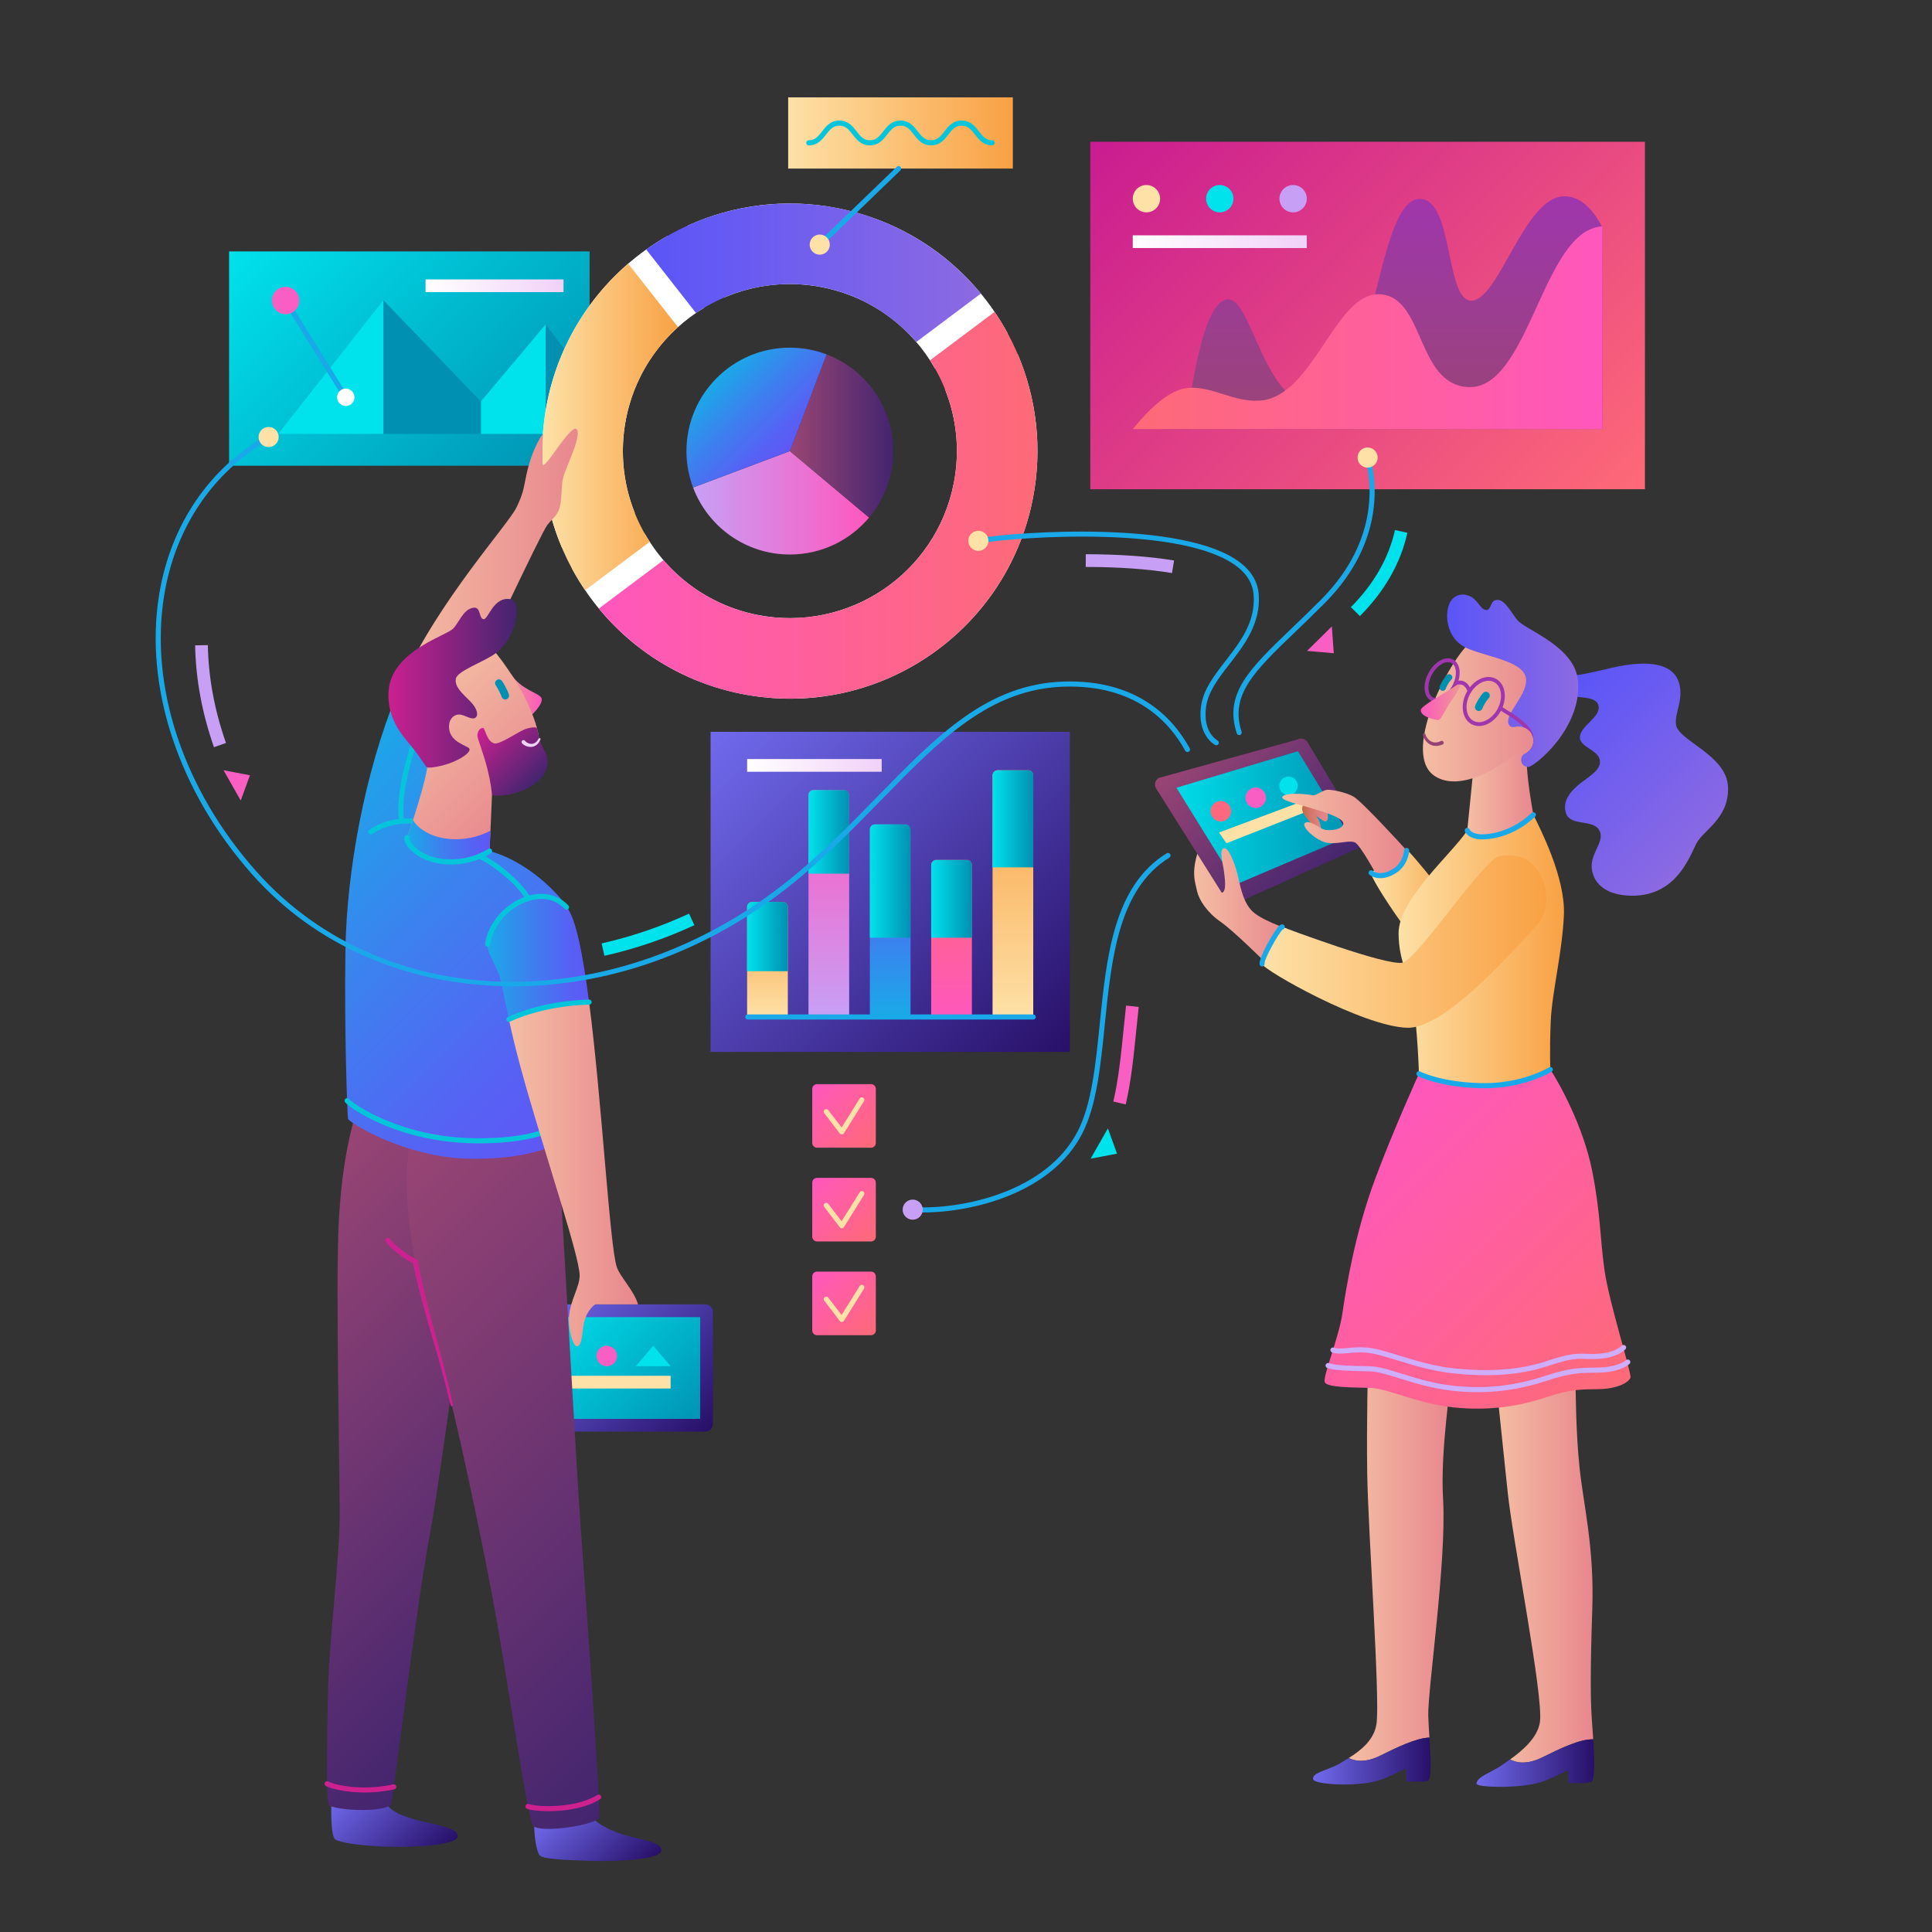 <svg width="900" height="900" viewBox="0 0 900 900" fill="none" xmlns="http://www.w3.org/2000/svg">
<rect x="0" y="0" width="900" height="900" fill="#333333" stroke="none"/>
<path d="M378.375 507.265C378.375 506.03 379.377 505.029 380.611 505.029H405.76C406.995 505.029 407.996 506.03 407.996 507.265V532.413C407.996 533.648 406.995 534.649 405.76 534.649H380.611C379.377 534.649 378.375 533.648 378.375 532.413V507.265Z" fill="url(#paint0_linear)"/>
<path d="M392.148 528.503C391.78 528.503 391.432 528.331 391.207 528.037L383.951 518.559C383.553 518.04 383.652 517.297 384.171 516.899C384.689 516.502 385.434 516.598 385.832 517.121L392.049 525.24L400.472 511.735C400.819 511.179 401.55 511.012 402.105 511.357C402.66 511.703 402.829 512.434 402.483 512.989L393.153 527.947C392.947 528.276 392.592 528.485 392.204 528.504C392.186 528.503 392.167 528.503 392.148 528.503Z" fill="#FDE1A7"/>
<path d="M378.375 550.934C378.375 549.699 379.377 548.698 380.611 548.698H405.76C406.995 548.698 407.996 549.699 407.996 550.934V576.083C407.996 577.317 406.995 578.318 405.76 578.318H380.611C379.377 578.318 378.375 577.317 378.375 576.083V550.934Z" fill="url(#paint1_linear)"/>
<path d="M392.148 572.172C391.78 572.172 391.432 572 391.207 571.706L383.951 562.228C383.553 561.709 383.652 560.966 384.171 560.568C384.689 560.171 385.434 560.267 385.832 560.79L392.049 568.909L400.472 555.404C400.819 554.849 401.55 554.68 402.105 555.026C402.66 555.372 402.829 556.103 402.483 556.659L393.153 571.616C392.947 571.946 392.592 572.154 392.204 572.173C392.186 572.172 392.167 572.172 392.148 572.172Z" fill="#FDE1A7"/>
<path d="M378.375 594.604C378.375 593.37 379.377 592.368 380.611 592.368H405.76C406.995 592.368 407.996 593.37 407.996 594.604V619.753C407.996 620.988 406.995 621.989 405.76 621.989H380.611C379.377 621.989 378.375 620.988 378.375 619.753V594.604Z" fill="url(#paint2_linear)"/>
<path d="M392.148 615.841C391.78 615.841 391.432 615.669 391.207 615.375L383.951 605.897C383.553 605.378 383.652 604.635 384.171 604.237C384.689 603.841 385.434 603.937 385.832 604.459L392.049 612.578L400.472 599.073C400.819 598.517 401.55 598.349 402.105 598.695C402.66 599.041 402.829 599.772 402.483 600.328L393.153 615.285C392.947 615.615 392.592 615.823 392.204 615.842C392.186 615.841 392.167 615.841 392.148 615.841Z" fill="#FDE1A7"/>
<path d="M498.358 340.902H331.01V490.034H498.358V340.902Z" fill="url(#paint3_linear)"/>
<path d="M410.735 353.589H348.041V359.513H410.735V353.589Z" fill="url(#paint4_linear)"/>
<path d="M481.327 361.191C481.327 359.883 480.266 358.822 478.957 358.822H464.74C463.432 358.822 462.371 359.883 462.371 361.191V473.744H481.327V361.191Z" fill="url(#paint5_linear)"/>
<path d="M481.327 404.041V361.191C481.327 359.883 480.266 358.822 478.957 358.822H464.74C463.432 358.822 462.371 359.883 462.371 361.191V404.041H481.327Z" fill="url(#paint6_linear)"/>
<path d="M424.162 386.368C424.162 385.06 423.1 383.998 421.792 383.998H407.575C406.267 383.998 405.206 385.06 405.206 386.368V473.744H424.162V386.368Z" fill="url(#paint7_linear)"/>
<path d="M424.162 436.818V386.368C424.162 385.06 423.1 383.998 421.792 383.998H407.575C406.267 383.998 405.206 385.06 405.206 386.368V436.818H424.162V436.818Z" fill="url(#paint8_linear)"/>
<path d="M452.744 402.954C452.744 401.646 451.683 400.585 450.375 400.585H436.158C434.85 400.585 433.788 401.646 433.788 402.954V473.744H452.744V402.954Z" fill="url(#paint9_linear)"/>
<path d="M452.744 436.818V402.954C452.744 401.646 451.683 400.585 450.375 400.585H436.158C434.85 400.585 433.788 401.646 433.788 402.954V436.818H452.744V436.818Z" fill="url(#paint10_linear)"/>
<path d="M395.58 370.373C395.58 369.065 394.518 368.004 393.21 368.004H378.993C377.685 368.004 376.624 369.065 376.624 370.373V473.744H395.58V370.373Z" fill="url(#paint11_linear)"/>
<path d="M395.58 407.003V370.373C395.58 369.065 394.518 368.004 393.21 368.004H378.993C377.685 368.004 376.624 369.065 376.624 370.373V407.003H395.58Z" fill="url(#paint12_linear)"/>
<path d="M366.997 422.503C366.997 421.195 365.936 420.133 364.628 420.133H350.411C349.103 420.133 348.041 421.195 348.041 422.503V473.744H366.997V422.503Z" fill="url(#paint13_linear)"/>
<path d="M366.997 452.418V422.503C366.997 421.195 365.936 420.133 364.628 420.133H350.411C349.103 420.133 348.041 421.195 348.041 422.503V452.418H366.997Z" fill="url(#paint14_linear)"/>
<path d="M481.327 474.929H348.337C347.683 474.929 347.152 474.399 347.152 473.744C347.152 473.089 347.683 472.559 348.337 472.559H481.327C481.982 472.559 482.512 473.089 482.512 473.744C482.512 474.399 481.981 474.929 481.327 474.929Z" fill="#1AA9E8"/>
<path d="M274.659 117.13H106.718V216.946H274.659V117.13Z" fill="url(#paint15_linear)"/>
<path d="M129.596 202.137H178.595V139.838L129.596 202.137Z" fill="#00E2EC"/>
<path d="M224.01 187.031V202.137H254.221V151.093L224.01 187.031Z" fill="#00E2EC"/>
<path d="M178.594 139.838V202.137H224.01V187.031L178.594 139.838Z" fill="#0090B2"/>
<path d="M268.835 170.592L254.222 151.093V202.137H268.835V170.592Z" fill="#0090B2"/>
<path d="M262.515 130.162H198.241V136.086H262.515V130.162Z" fill="url(#paint16_linear)"/>
<path d="M161.083 186.253C160.687 186.253 160.3 186.055 160.076 185.693L132.044 140.617C131.698 140.061 131.869 139.33 132.425 138.985C132.98 138.639 133.71 138.81 134.056 139.365L162.088 184.442C162.433 184.998 162.263 185.729 161.707 186.074C161.513 186.194 161.296 186.253 161.083 186.253Z" fill="#1AA9E8"/>
<path d="M133.05 146.359C136.567 146.359 139.418 143.508 139.418 139.991C139.418 136.474 136.567 133.623 133.05 133.623C129.533 133.623 126.682 136.474 126.682 139.991C126.682 143.508 129.533 146.359 133.05 146.359Z" fill="#F95FC3"/>
<path d="M161.081 189.128C163.324 189.128 165.141 187.31 165.141 185.068C165.141 182.825 163.324 181.008 161.081 181.008C158.839 181.008 157.021 182.825 157.021 185.068C157.021 187.31 158.839 189.128 161.081 189.128Z" fill="white"/>
<path d="M295.724 238.994C290.327 225.524 288.614 210.399 291.626 195.102C296.053 172.621 309.755 154.328 327.971 143.404L310.926 109.908C282.81 125.923 261.558 153.613 254.815 187.852C250.171 211.435 253.077 234.751 261.85 255.308L295.724 238.994Z" fill="white"/>
<path d="M337.468 138.557C351.34 132.632 367.075 130.666 382.993 133.799C406.084 138.347 424.743 152.688 435.549 171.648L469.427 155.331C453.622 126.11 425.38 103.909 390.241 96.989C365.751 92.166 341.546 95.483 320.423 105.062L337.468 138.557Z" fill="white"/>
<path d="M474.058 164.936L440.186 181.25C445.591 194.727 447.307 209.86 444.293 225.167C435.99 267.325 395.084 294.771 352.927 286.468C329.825 281.919 311.161 267.568 300.356 248.597L266.479 264.914C282.28 294.144 310.529 316.356 345.677 323.279C408.165 335.585 468.798 294.904 481.104 232.417C485.75 208.823 482.84 185.498 474.058 164.936Z" fill="white"/>
<path d="M302.661 252.407C294.763 240.234 290.159 225.725 290.159 210.134C290.159 187.222 300.067 166.626 315.83 152.388L292.633 122.817C268.142 143.964 252.64 175.238 252.64 210.134C252.64 234.17 259.998 256.485 272.577 274.959L302.661 252.407Z" fill="url(#paint17_linear)"/>
<path d="M324.213 145.798C336.679 137.304 351.737 132.334 367.96 132.334C391.495 132.334 412.574 142.799 426.839 159.313L456.925 136.758C435.774 111.142 403.773 94.816 367.96 94.816C343 94.816 319.892 102.748 301.019 116.227L324.213 145.798Z" fill="url(#paint18_linear)"/>
<path d="M463.325 145.287L433.243 167.839C441.149 180.017 445.759 194.533 445.759 210.134C445.759 253.102 410.927 287.934 367.959 287.934C344.414 287.934 323.329 277.46 309.062 260.934L278.976 283.489C300.128 309.116 332.135 325.451 367.958 325.451C431.646 325.451 483.274 273.821 483.274 210.133C483.277 186.089 475.914 163.765 463.325 145.287Z" fill="url(#paint19_linear)"/>
<path d="M322.856 227.09C329.718 245.332 347.319 258.315 367.959 258.315C382.771 258.315 396.016 251.625 404.855 241.108L367.959 210.134L322.856 227.09Z" fill="url(#paint20_linear)"/>
<path d="M385.048 165.083L367.959 210.134L404.855 241.108C411.894 232.732 416.14 221.931 416.14 210.134C416.14 189.544 403.219 171.98 385.048 165.083Z" fill="url(#paint21_linear)"/>
<path d="M385.048 165.083C379.735 163.067 373.979 161.953 367.96 161.953C341.351 161.953 319.779 183.524 319.779 210.134C319.779 216.103 320.872 221.814 322.856 227.09L367.959 210.134L385.048 165.083Z" fill="url(#paint22_linear)"/>
<path d="M766.271 66.037H507.893V227.905H766.271V66.037Z" fill="url(#paint23_linear)"/>
<path d="M534.055 98.928C537.572 98.928 540.423 96.077 540.423 92.56C540.423 89.043 537.572 86.192 534.055 86.192C530.538 86.192 527.687 89.043 527.687 92.56C527.687 96.077 530.538 98.928 534.055 98.928Z" fill="#FDE1A7"/>
<path d="M568.223 98.928C571.74 98.928 574.591 96.077 574.591 92.56C574.591 89.043 571.74 86.192 568.223 86.192C564.706 86.192 561.854 89.043 561.854 92.56C561.854 96.077 564.706 98.928 568.223 98.928Z" fill="#00E2EC"/>
<path d="M602.392 98.928C605.909 98.928 608.76 96.077 608.76 92.56C608.76 89.043 605.909 86.192 602.392 86.192C598.875 86.192 596.024 89.043 596.024 92.56C596.024 96.077 598.875 98.928 602.392 98.928Z" fill="#C7A0F6"/>
<path d="M608.762 109.626H527.686V115.549H608.762V109.626Z" fill="url(#paint24_linear)"/>
<path d="M746.475 105.997C742.549 98.27 736.663 91.187 728.307 91.46C710.142 92.052 698.292 139.443 685.656 140.035C673.019 140.627 677.362 92.25 661.171 92.644C640.834 93.141 640.042 186.833 614.57 189.005C589.097 191.176 583.37 138.652 571.918 139.443C560.466 140.233 555.543 180.626 553.555 189.4C551.566 198.175 541.51 199.865 541.51 199.865H746.475V105.997Z" fill="url(#paint25_linear)"/>
<path d="M746.475 105.479C718.434 106.664 712.51 182.094 683.682 180.317C659.766 178.843 663.738 138.258 642.808 137.073C621.875 135.888 612.004 185.056 586.728 186.635C574.438 187.403 564.613 179.725 553.358 180.711C542.103 181.698 530.452 196.706 527.687 199.866H746.475V105.479Z" fill="url(#paint26_linear)"/>
<path d="M471.818 45.353H367.164V78.527H471.818V45.353Z" fill="url(#paint27_linear)"/>
<path d="M462.22 67.716C458.078 67.716 455.998 65.033 454.161 62.666C452.441 60.448 450.955 58.534 447.976 58.534C444.995 58.534 443.509 60.448 441.789 62.666C439.952 65.033 437.872 67.716 433.73 67.716C429.588 67.716 427.508 65.033 425.672 62.666C423.952 60.448 422.466 58.534 419.487 58.534C416.507 58.534 415.02 60.448 413.301 62.666C411.466 65.033 409.384 67.716 405.243 67.716C401.104 67.716 399.023 65.033 397.188 62.666C395.469 60.448 393.983 58.534 391.005 58.534C388.025 58.534 386.54 60.448 384.82 62.666C382.985 65.033 380.905 67.716 376.763 67.716C376.109 67.716 375.578 67.185 375.578 66.531C375.578 65.877 376.109 65.346 376.763 65.346C379.744 65.346 381.228 63.432 382.949 61.214C384.784 58.846 386.864 56.164 391.005 56.164C395.146 56.164 397.225 58.848 399.061 61.214C400.78 63.432 402.265 65.346 405.243 65.346C408.224 65.346 409.709 63.432 411.429 61.214C413.264 58.846 415.346 56.164 419.487 56.164C423.627 56.164 425.709 58.846 427.544 61.214C429.265 63.432 430.75 65.346 433.73 65.346C436.711 65.346 438.196 63.432 439.917 61.214C441.753 58.846 443.834 56.164 447.976 56.164C452.117 56.164 454.197 58.846 456.033 61.214C457.753 63.432 459.239 65.346 462.22 65.346C462.875 65.346 463.405 65.877 463.405 66.531C463.405 67.185 462.874 67.716 462.22 67.716Z" fill="#05C5DA"/>
<path d="M381.872 115.134C381.562 115.134 381.252 115.011 381.019 114.771C380.565 114.299 380.578 113.549 381.049 113.096L417.785 77.674C418.255 77.22 419.005 77.232 419.46 77.703C419.914 78.175 419.901 78.925 419.43 79.379L382.694 114.801C382.464 115.023 382.168 115.134 381.872 115.134Z" fill="#1AA9E8"/>
<path d="M381.872 118.638C384.462 118.638 386.561 116.539 386.561 113.949C386.561 111.359 384.462 109.259 381.872 109.259C379.282 109.259 377.183 111.359 377.183 113.949C377.183 116.539 379.282 118.638 381.872 118.638Z" fill="#FDE1A7"/>
<path d="M572.316 416.86C573.249 418.451 575.293 418.985 576.884 418.055L631.279 393.496C632.871 392.566 633.405 390.523 632.475 388.93L607.762 347.794C606.832 346.203 604.789 345.669 603.196 346.599L542.683 363.37C541.091 364.3 540.554 366.344 541.484 367.936L572.316 416.86Z" fill="url(#paint28_linear)"/>
<path d="M635.436 389.615L609.117 345.804C608.124 344.108 605.946 343.539 604.253 344.53L539.802 362.393C538.108 363.383 537.537 365.561 538.527 367.255L571.365 419.36C572.358 421.054 574.536 421.624 576.229 420.633L634.164 394.477C635.857 393.487 636.429 391.309 635.436 389.615ZM575.873 411.954L548.043 366.967L604.616 349.936L628.755 389.478L575.873 411.954Z" fill="url(#paint29_linear)"/>
<path d="M614.317 375.853L571.336 392.814L567.854 387.822L611.482 371.494L614.317 375.853Z" fill="#FDE1A7"/>
<path d="M584.967 376.408C587.606 376.408 589.744 374.27 589.744 371.631C589.744 368.993 587.606 366.854 584.967 366.854C582.329 366.854 580.19 368.993 580.19 371.631C580.19 374.27 582.329 376.408 584.967 376.408Z" fill="#F95FC3"/>
<path d="M568.693 382.664C571.332 382.664 573.47 380.525 573.47 377.887C573.47 375.249 571.332 373.11 568.693 373.11C566.055 373.11 563.917 375.249 563.917 377.887C563.917 380.525 566.055 382.664 568.693 382.664Z" fill="#FE687E"/>
<path d="M600.247 370.351C602.62 370.351 604.545 368.426 604.545 366.052C604.545 363.679 602.62 361.754 600.247 361.754C597.873 361.754 595.948 363.679 595.948 366.052C595.948 368.426 597.873 370.351 600.247 370.351Z" fill="#00E2EC"/>
<path d="M672.246 698.453C670.856 674.791 676.175 645.775 675.978 636.693L637.296 634.476C637.296 634.476 636.551 662.155 636.9 686.113C637.296 713.166 642.924 790.768 641.246 802.911C640.2 810.479 634.019 815.363 628.296 818.968C631.045 820.375 635.914 821.344 642.877 817.899C650.754 814.001 659.626 809.645 665.883 809.428C665.631 805.342 665.376 801.517 665.335 798.963C665.138 786.62 673.924 726.987 672.246 698.453Z" fill="url(#paint30_linear)"/>
<path d="M642.878 817.898C635.915 821.343 631.047 820.375 628.297 818.967C626.806 819.905 625.347 820.761 624.019 821.551C618.956 824.557 610.848 825.739 611.727 828.877C612.416 831.345 631.542 832.467 641.79 829.548C646.629 828.17 654.92 823.722 654.92 823.722L655.241 829.769C655.241 829.769 664.434 830.454 665.422 829.368C666.922 827.716 666.408 817.99 665.883 809.426C659.627 809.645 650.754 814 642.878 817.898Z" fill="url(#paint31_linear)"/>
<path d="M718.355 818.708C726.581 814.636 735.894 810.069 742.175 810.237C741.918 806.156 741.617 802.323 741.456 799.752C740.963 791.854 740.766 778.23 741.755 749.597C742.743 720.965 737.608 700.825 735.831 683.843C734.054 666.861 734.054 648.892 733.855 639.81L697.027 644.35C697.027 644.35 699.86 671.466 702.359 695.295C704.721 717.807 719.045 789.978 717.367 802.12C716.335 809.584 708.945 815.697 703.458 819.615C706.142 821.106 711.124 822.286 718.355 818.708Z" fill="url(#paint32_linear)"/>
<path d="M687.845 830.951C687.845 832.629 707.019 833.277 717.268 830.358C722.106 828.98 730.397 824.533 730.397 824.533L730.718 830.58C730.718 830.58 740.567 830.951 741.554 829.864C743.047 828.22 742.707 818.691 742.174 810.237C735.891 810.069 726.58 814.638 718.354 818.708C711.122 822.288 706.14 821.106 703.457 819.615C701.932 820.703 700.546 821.631 699.495 822.361C694.658 825.717 687.845 827.692 687.845 830.951Z" fill="url(#paint33_linear)"/>
<path d="M722.203 498.229C726.35 504.548 737.608 524.69 741.752 545.718C745.578 565.117 745.306 576.226 747.38 591.332C749.453 606.438 760.116 639.611 759.523 641.684C758.931 643.758 754.192 646.868 744.913 647.115C737.977 647.3 732.869 646.721 720.429 650.867C707.988 655.014 693.968 657.384 676.986 655.607C660.005 653.829 646.577 646.721 638.087 646.523C629.595 646.325 618.34 646.325 617.155 643.956C615.97 641.586 623.681 623.26 625.349 611.769C627.235 598.797 631.372 574.053 640.455 549.569C648.968 526.62 660.991 500.203 660.991 500.203C660.991 500.203 678.663 500.105 691.399 499.809C704.136 499.513 722.203 498.229 722.203 498.229Z" fill="url(#paint34_linear)"/>
<path d="M688.338 648.515C684.58 648.515 680.765 648.308 676.861 647.898C667.491 646.919 659.045 644.29 652.258 642.177C646.622 640.424 641.755 638.907 638.059 638.822L635.718 638.771C629.127 638.636 621.658 638.483 618.272 637.24C617.657 637.016 617.343 636.334 617.568 635.72C617.792 635.107 618.471 634.789 619.089 635.016C622.101 636.122 629.678 636.277 635.765 636.403L638.112 636.452C642.14 636.546 647.156 638.106 652.961 639.914C659.996 642.105 667.968 644.586 677.106 645.543C692.103 647.112 705.754 645.623 720.051 640.859C730.949 637.226 736.367 637.161 742.104 637.092C743.01 637.082 743.926 637.07 744.878 637.045C753.19 636.822 756.653 634.348 757.515 633.594C758.007 633.165 758.754 633.213 759.187 633.708C759.616 634.201 759.565 634.95 759.072 635.38C757.772 636.514 753.794 639.177 744.94 639.414C743.977 639.439 743.048 639.45 742.131 639.462C736.584 639.528 731.346 639.59 720.799 643.105C709.894 646.742 699.356 648.515 688.338 648.515Z" fill="#CFAEFF"/>
<path d="M692.118 640.62C687.402 640.62 682.456 640.348 677.257 639.803C667.435 638.776 658.696 636.079 650.986 633.703C645.413 631.983 640.599 630.499 636.785 630.129C633.635 629.826 630.773 630.078 628.249 630.302C625.261 630.569 622.676 630.799 620.523 630.007C619.908 629.782 619.594 629.101 619.819 628.487C620.045 627.874 620.722 627.557 621.339 627.784C622.993 628.392 625.334 628.184 628.039 627.942C630.665 627.709 633.641 627.445 637.014 627.771C641.067 628.161 645.987 629.679 651.684 631.437C659.291 633.783 667.913 636.443 677.504 637.446C694.289 639.199 708.359 638.085 720.516 634.035C731.314 630.437 734.328 630.532 738.872 630.67C739.641 630.693 740.457 630.718 741.368 630.726C750.012 630.807 753.605 628.533 755.566 626.821C756.058 626.391 756.805 626.442 757.238 626.936C757.667 627.429 757.616 628.178 757.123 628.608C754.905 630.544 750.909 633.098 741.78 633.098C741.637 633.098 741.494 633.097 741.347 633.096C740.417 633.088 739.584 633.063 738.798 633.038C734.347 632.901 731.661 632.816 721.265 636.282C712.571 639.182 702.947 640.619 692.118 640.62Z" fill="#CFAEFF"/>
<path d="M610.935 372.298C609.134 372.898 606.097 374.52 606.689 377.482C607.282 380.444 612.618 385.645 614.395 386.434C616.172 387.223 614.985 382.517 613.404 380.444C611.824 378.37 616.232 383.088 617.648 382.615C618.685 382.269 619.032 380.296 617.896 377.186C616.884 374.419 621.402 371.854 619.425 371.46C617.452 371.064 613.305 371.508 610.935 372.298Z" fill="url(#paint35_linear)"/>
<path d="M638.717 406.569C639.229 405.898 653.633 395.913 654.702 395.522C656.204 394.974 679.552 425.464 682.81 428.87C686.068 432.276 678.504 449.273 672.284 450.457C666.064 451.642 637.37 408.335 638.717 406.569Z" fill="url(#paint36_linear)"/>
<path d="M597.507 370.966C599.602 368.871 610.047 370.077 611.428 370.472C612.812 370.866 616.267 368.004 618.34 367.904C620.413 367.805 626.757 368.966 630.484 371.064C634.614 373.39 655.264 396.142 655.264 396.142C655.264 396.142 654.971 402.066 649.785 405.62C644.587 409.183 641.253 407.553 641.253 407.553C641.253 407.553 633.939 394.217 631.421 392.588C628.903 390.959 622.683 393.699 617.563 392.443C612.734 391.259 606.023 385.035 607.876 383.406C609.843 381.676 614.545 385.667 616.662 386.368C619.796 387.404 625.671 386.16 625.793 383.775C625.941 380.887 616.582 378.208 609.503 376.074C604.497 374.566 595.805 372.668 597.507 370.966Z" fill="url(#paint37_linear)"/>
<path d="M643.052 409.102C639.882 409.102 638.06 407.569 637.941 407.463C637.446 407.035 637.393 406.286 637.822 405.792C638.251 405.298 639.002 405.247 639.493 405.674C639.629 405.787 643.079 408.558 649.14 404.626C653.806 401.598 654.078 396.153 654.081 396.098C654.107 395.445 654.658 394.929 655.308 394.961C655.961 394.984 656.47 395.531 656.448 396.183C656.438 396.456 656.155 402.9 650.429 406.615C647.509 408.508 645.021 409.102 643.052 409.102Z" fill="#1AA9E8"/>
<path d="M714.306 379.555C717.464 386.071 729.312 408.779 728.523 426.353C727.734 443.928 722.993 462.094 722.4 475.719C721.808 489.344 722.203 498.229 722.203 498.229C722.203 498.229 709.173 506.325 689.426 505.733C670.28 505.159 660.991 500.203 660.991 500.203C660.991 500.203 660.424 479.303 658.03 465.056C656.153 453.899 651.562 447.383 651.513 434.845C651.448 418.799 676.146 398.067 683.502 386.862C689.549 377.65 714.306 379.555 714.306 379.555Z" fill="url(#paint38_linear)"/>
<path d="M691.52 506.948C690.819 506.948 690.11 506.938 689.39 506.917C670.187 506.342 660.823 501.457 660.435 501.248C659.859 500.941 659.64 500.226 659.946 499.648C660.253 499.069 660.971 498.85 661.549 499.157C661.639 499.206 670.881 503.991 689.464 504.548C708.59 505.137 721.453 497.302 721.58 497.222C722.136 496.878 722.867 497.049 723.212 497.605C723.556 498.161 723.385 498.891 722.83 499.235C722.304 499.562 710.19 506.948 691.52 506.948Z" fill="#1AA9E8"/>
<path d="M733.162 314.541C736.124 314.689 745.192 312.34 751.97 310.839C765.35 307.877 778.499 308.053 781.886 317.355C784.799 325.352 779.953 331.993 780.752 337.594C781.837 345.197 804.547 351.614 804.989 366.819C805.414 381.396 793.437 386.664 790.179 393.032C786.921 399.4 780.434 418.726 757.894 417.171C745.012 416.283 741.458 408.68 741.456 403.399C741.456 396.617 747.972 391.403 744.862 386.516C741.752 381.629 731.783 384.865 729.608 379.111C727.241 372.841 732.57 367.708 736.569 364.598C740.567 361.488 746.491 358.229 745.158 353.638C743.825 349.047 735.68 347.891 735.976 343.272C736.323 337.891 746.204 333.897 744.566 328.462C743.332 324.365 736.272 325.204 730.2 324.019C724.129 322.835 733.162 314.541 733.162 314.541Z" fill="url(#paint39_linear)"/>
<path d="M711.344 352.7C710.579 359.562 714.306 379.555 714.306 379.555C714.306 379.555 705.024 389.181 691.4 389.824C684.714 390.139 683.502 386.862 683.502 386.862L686.267 359.414C686.267 359.414 690.43 351.603 698.904 348.357C707.375 345.109 710.555 348.159 710.555 348.159L711.344 352.7Z" fill="url(#paint40_linear)"/>
<path d="M707.593 302.94C695.546 297.806 686.573 298.029 686.573 298.029C677.183 303.137 652.217 349.832 667.903 361.19C677.585 368.202 694.195 361.049 705.233 351.518C705.908 351.73 706.629 351.846 707.376 351.846C711.222 351.846 714.337 348.829 714.337 345.107C714.337 344.044 714.075 343.043 713.623 342.149C714.641 340.546 715.424 338.976 715.886 337.494C718.605 328.762 719.637 308.075 707.593 302.94Z" fill="url(#paint41_linear)"/>
<path d="M688.882 331.203C688.706 331.203 688.524 331.176 688.347 331.12C687.412 330.825 686.892 329.826 687.187 328.89C687.734 327.159 689.724 323.936 690.989 322.732C691.698 322.057 692.825 322.083 693.501 322.794C694.178 323.505 694.15 324.63 693.439 325.307C692.62 326.086 690.934 328.826 690.576 329.96C690.338 330.718 689.638 331.203 688.882 331.203Z" fill="#0090B2"/>
<path d="M672.075 321.823C671.928 321.823 671.777 321.8 671.629 321.753C670.849 321.506 670.417 320.675 670.663 319.895C671.19 318.225 672.793 315.637 674.024 314.465C674.614 313.903 675.553 313.924 676.117 314.518C676.682 315.11 676.657 316.048 676.065 316.612C675.207 317.427 673.859 319.613 673.488 320.787C673.288 321.419 672.705 321.823 672.075 321.823Z" fill="#0090B2"/>
<path d="M688.981 338.206C687.748 338.206 686.592 337.923 685.548 337.363C683.362 336.195 681.929 333.974 681.512 331.108C681.108 328.341 681.706 325.286 683.194 322.503C685.513 318.165 689.529 315.363 693.427 315.363C694.659 315.363 695.815 315.647 696.859 316.206C701.276 318.567 702.333 325.234 699.216 331.068C696.897 335.403 692.88 338.206 688.981 338.206ZM693.426 317.139C690.226 317.139 686.742 319.632 684.76 323.339C683.451 325.789 682.92 328.456 683.27 330.849C683.604 333.143 684.711 334.898 686.386 335.794C687.17 336.213 688.043 336.426 688.981 336.426C692.183 336.426 695.666 333.935 697.648 330.228C700.302 325.257 699.572 319.67 696.02 317.771C695.236 317.353 694.363 317.139 693.426 317.139Z" fill="#9F36AD"/>
<path d="M669.112 327.025C668.233 327.025 667.412 326.826 666.675 326.433C663.126 324.534 662.595 318.834 665.468 313.457C667.642 309.39 671.269 306.659 674.491 306.659C675.371 306.659 676.191 306.858 676.928 307.253C678.69 308.193 679.761 310.11 679.942 312.649C680.114 315.038 679.472 317.729 678.135 320.227C675.964 324.293 672.336 327.025 669.112 327.025ZM674.492 308.435C671.947 308.435 668.881 310.845 667.035 314.294C664.712 318.642 664.931 323.483 667.513 324.864C667.989 325.118 668.527 325.247 669.112 325.247C671.66 325.247 674.726 322.838 676.569 319.388C677.749 317.182 678.318 314.833 678.171 312.774C678.035 310.865 677.297 309.46 676.092 308.818C675.614 308.564 675.076 308.435 674.492 308.435Z" fill="#9F36AD"/>
<path d="M679.851 318.144C675.184 322.019 662.232 328.414 661.88 330.682C661.411 333.719 668.35 335.411 669.931 335.411C671.511 335.411 672.666 331.127 676.889 325.251C679.268 321.942 682.332 316.084 679.851 318.144Z" fill="url(#paint42_linear)"/>
<path d="M684.566 322.801C684.213 322.801 683.88 322.591 683.741 322.243C682.522 319.196 680.961 318.286 678.341 319.1C677.871 319.248 677.374 318.984 677.23 318.516C677.084 318.047 677.346 317.549 677.814 317.404C681.349 316.304 683.825 317.673 685.392 321.583C685.574 322.04 685.353 322.556 684.896 322.739C684.789 322.781 684.676 322.801 684.566 322.801Z" fill="#9F36AD"/>
<path d="M664.037 342.108C664.204 342.805 664.634 343.523 665.129 344.115C665.634 344.711 666.246 345.198 666.925 345.5C668.282 346.133 669.86 345.892 671.264 345.202C671.706 344.984 672.238 345.164 672.456 345.605C672.674 346.045 672.492 346.578 672.053 346.795C672.034 346.804 672.014 346.814 671.995 346.821C671.118 347.18 670.169 347.455 669.171 347.481C668.179 347.524 667.154 347.307 666.27 346.844C665.384 346.386 664.646 345.717 664.07 344.958C663.505 344.186 663.043 343.356 662.851 342.348C662.788 342.019 663.004 341.702 663.332 341.638C663.652 341.576 663.961 341.779 664.035 342.092L664.037 342.108Z" fill="#954374"/>
<path d="M690.528 391.028C683.861 391.028 682.451 387.432 682.392 387.273C682.165 386.659 682.477 385.978 683.092 385.75C683.706 385.526 684.387 385.837 684.614 386.451C684.647 386.524 685.746 388.903 691.345 388.64C704.349 388.027 713.364 378.827 713.454 378.733C713.909 378.263 714.658 378.247 715.13 378.703C715.6 379.157 715.614 379.907 715.159 380.379C714.767 380.785 705.391 390.351 691.456 391.007C691.136 391.021 690.826 391.028 690.528 391.028Z" fill="#1AA9E8"/>
<path d="M705.483 338.627C704.226 338.936 702.427 338.383 702.558 335.817C702.803 330.98 711.106 323.562 710.903 316.713C710.653 308.395 695.029 306.543 684.292 302.348C672.731 297.83 672.888 284.475 675.775 280.108C678.96 275.295 684.588 276.875 686.957 279.245C689.327 281.614 690.412 284.246 692.488 284.182C694.881 284.107 693.992 279.443 697.62 279.443C701.295 279.443 704.476 286.221 707.001 289.019C711.32 293.808 733.984 301.28 735.137 317.552C736.72 339.864 714.505 357.241 712.036 357.241C707.832 357.242 708.054 352.377 709.849 351.403C711.648 350.429 715.033 348.373 714.176 343.675C713.318 338.977 708.283 337.94 705.483 338.627Z" fill="url(#paint43_linear)"/>
<path d="M709.887 338.829C711.868 339.571 713.412 341.161 714.036 343.144C714.184 342.933 714.254 342.666 714.177 342.397C712.754 337.304 705.333 332.779 701.348 330.35C700.506 329.837 699.78 329.393 699.351 329.09C698.95 328.807 698.395 328.903 698.113 329.303C697.828 329.704 697.923 330.258 698.326 330.541C698.802 330.879 699.518 331.314 700.423 331.866C703.019 333.45 707.154 335.971 709.887 338.829Z" fill="#9F36AD"/>
<path d="M570.105 395.148C572.501 394.68 575.218 402.51 576.403 406.953C577.588 411.396 578.447 418.917 582.796 423.886C586.769 428.427 599.482 432.573 599.482 432.573C599.482 432.573 600.863 439.978 597.506 444.125C594.151 448.272 589.196 448.062 589.196 448.062C589.196 448.062 574.602 433.56 568.479 429.315C562.359 425.07 558.608 419.343 557.668 415.246C556.663 410.863 555.942 408.68 556.435 403.843C556.701 401.217 557.733 397.731 557.733 397.731C557.733 397.731 566.823 412.154 569.171 415.888C571.64 415.394 570.455 408.582 570.159 405.818C569.863 403.054 567.666 395.623 570.105 395.148Z" fill="url(#paint44_linear)"/>
<path d="M698.511 398.827C708.875 397.03 714.961 401.698 718.205 408.73C721.759 416.431 721.019 425.959 715.491 431.487C709.963 437.015 674.362 479.322 655.609 478.785C634.679 478.186 588.399 451.768 587.932 449.061C587.463 446.353 596.101 431.372 597.313 431.808C598.523 432.244 646.376 450.322 653.487 448.408C660.596 446.494 691.307 400.075 698.511 398.827Z" fill="url(#paint45_linear)"/>
<path d="M587.919 450.222C587.355 450.222 586.863 449.835 586.764 449.263C586.219 446.12 593.887 432.957 596.093 431.104C596.644 430.641 597.186 430.504 597.714 430.693C598.33 430.915 598.648 431.594 598.428 432.208C598.282 432.611 597.941 432.889 597.55 432.969C595.721 434.503 588.837 446.798 589.099 448.862C589.181 449.5 588.74 450.113 588.104 450.207C588.042 450.218 587.98 450.222 587.919 450.222Z" fill="#1AA9E8"/>
<path d="M249.006 661.626C249.006 663.462 250.494 664.948 252.329 664.948H325.98C327.815 664.948 329.303 663.462 329.303 661.626V612.893C329.303 611.058 327.815 609.571 325.98 609.571H252.329C250.494 609.571 249.006 611.058 249.006 612.893V661.626Z" fill="url(#paint46_linear)"/>
<path d="M328.548 607.641H249.761C247.798 607.641 246.207 609.232 246.207 611.196V663.325C246.207 665.288 247.798 666.88 249.761 666.88H328.548C330.511 666.88 332.102 665.288 332.102 663.325V611.196C332.102 609.231 330.511 607.641 328.548 607.641ZM326.178 660.956H252.13V613.565H326.178V660.956Z" fill="url(#paint47_linear)"/>
<path d="M312.4 640.895H249.705V646.819H312.4V640.895Z" fill="#FDE1A7"/>
<path d="M304.262 626.898L312.4 636.409L296.172 636.452L304.262 626.898Z" fill="#00E2EC"/>
<path d="M282.656 636.452C285.294 636.452 287.433 634.314 287.433 631.675C287.433 629.037 285.294 626.898 282.656 626.898C280.018 626.898 277.879 629.037 277.879 631.675C277.879 634.314 280.018 636.452 282.656 636.452Z" fill="#F95FC3"/>
<path d="M179.67 839.405C181.853 844.872 191.194 847.163 199.031 849.018C207.478 851.018 213.494 852.172 213.15 855.534C212.756 859.385 194.392 860.668 181.063 860.273C167.735 859.879 158.079 858.308 156.105 856.827C154.02 855.263 154.111 841.119 154.604 837.961C155.097 834.802 179.67 839.405 179.67 839.405Z" fill="url(#paint48_linear)"/>
<path d="M165.76 518.371C163.983 524.887 159.441 539.894 157.861 568.328C156.28 596.763 158.255 684.041 158.255 705.367C158.255 726.692 153.122 764.604 152.726 790.274C152.33 815.944 151.822 840.083 153.319 841.021C156.626 843.094 175.583 844.575 181.951 841.021C183.062 840.401 193.404 750.782 200.513 713.264C205.202 688.512 223.418 554.109 224.602 534.364C225.787 514.618 165.76 518.371 165.76 518.371Z" fill="url(#paint49_linear)"/>
<path d="M169.891 835.017C161.102 835.017 154.311 833.261 151.83 832.008C151.246 831.713 151.012 831.001 151.307 830.417C151.6 829.833 152.313 829.597 152.898 829.894C156.336 831.628 168.737 834.374 183.19 831.232C183.831 831.093 184.46 831.5 184.599 832.14C184.737 832.779 184.332 833.41 183.692 833.549C178.803 834.611 174.116 835.017 169.891 835.017Z" fill="#CD218F"/>
<path d="M275.844 846.254C277.719 849.612 286.073 853.779 293.912 855.634C302.358 857.634 308.374 858.788 308.03 862.15C307.636 866.001 289.272 867.284 275.943 866.889C262.615 866.495 253.631 866.001 251.656 864.52C249.571 862.956 248.496 851.782 248.99 848.624C249.484 845.465 275.844 846.254 275.844 846.254Z" fill="url(#paint50_linear)"/>
<path d="M259.849 532.39C260.738 544.237 268.735 687.89 270.512 711.585C272.289 735.281 280.087 844.658 279.102 846.748C277.473 850.203 252.296 854.053 248.446 850.647C245.983 848.468 238.029 793.039 231.711 756.706C225.393 720.373 211.57 656.001 204.462 630.726C197.353 605.452 184.321 564.082 191.725 527.355C198.538 519.654 213.649 519.827 230.23 522.912C247.303 526.088 259.849 532.39 259.849 532.39Z" fill="url(#paint51_linear)"/>
<path d="M209.92 654.627C208.545 649.055 207.139 643.492 205.651 637.955C204.18 632.415 202.51 626.933 200.903 621.414C197.669 610.388 194.629 599.273 192.313 587.971C192.182 587.33 192.594 586.704 193.236 586.571C193.877 586.44 194.502 586.852 194.635 587.493C194.635 587.498 194.638 587.51 194.639 587.515C196.736 598.757 199.565 609.869 202.599 620.933C204.105 626.466 205.685 632.001 207.065 637.586C208.459 643.165 209.768 648.76 211.045 654.36C211.116 654.672 210.922 654.981 210.609 655.052C210.302 655.123 209.996 654.932 209.92 654.627Z" fill="#CD218F"/>
<path d="M193.462 588.852C193.308 588.852 193.152 588.822 193.001 588.759C189.536 587.297 181.681 581.631 179.751 578.416C179.415 577.854 179.596 577.127 180.157 576.79C180.718 576.454 181.445 576.635 181.783 577.196C183.335 579.783 190.559 585.156 193.924 586.577C194.527 586.832 194.809 587.526 194.555 588.129C194.363 588.581 193.924 588.852 193.462 588.852Z" fill="#CD218F"/>
<path d="M255.558 843.72C250.907 843.72 247.144 843.214 245.534 842.611C244.92 842.382 244.61 841.699 244.839 841.086C245.068 840.474 245.753 840.167 246.364 840.392C250.16 841.811 268.017 842.572 278.279 836.147C278.835 835.799 279.565 835.968 279.912 836.522C280.259 837.077 280.091 837.808 279.536 838.155C272.717 842.425 263 843.72 255.558 843.72Z" fill="#CD218F"/>
<path d="M216.259 323.94C223.368 309.723 252.05 248.244 255.012 244.492C257.974 240.74 260.298 240.003 261.134 234.323C261.827 229.608 261.453 226.351 262.318 222.673C263.503 217.638 270.65 204.193 268.835 200.261C267.65 197.694 262.911 204.507 261.134 206.679C259.356 208.851 254.078 217.334 252.818 216.548C252.482 213.245 252.916 202.138 252.916 202.138C250.669 204.804 247.559 211.616 245.781 218.725C244.004 225.833 244.547 228.301 240.598 236.398C236.649 244.494 204.167 280.036 187.58 317.06C186.62 319.201 185.689 321.387 184.778 323.606C191.788 328.521 201.157 333.48 212.443 335.449C213.624 330.663 214.912 326.633 216.259 323.94Z" fill="url(#paint52_linear)"/>
<path d="M228.058 396.438C207.01 390.531 209.084 393.73 206.787 392.703C204.267 390.181 207.385 355.913 212.441 335.448C201.155 333.479 191.787 328.521 184.776 323.605C169.895 359.867 161.479 406.063 160.921 442.348C160.328 480.853 161.809 519.357 162.106 521.135C162.402 522.912 189.343 539.497 219.27 539.795C249.087 540.091 259.849 532.39 259.849 532.39C259.849 532.39 265.825 426.83 264.86 423.876C263.896 420.922 249.105 402.345 228.058 396.438Z" fill="url(#paint53_linear)"/>
<path d="M223.467 532.617C222.551 532.617 221.62 532.609 220.664 532.592C185.301 531.982 163.369 516.387 160.805 513.544C160.367 513.058 160.406 512.308 160.891 511.87C161.377 511.433 162.126 511.472 162.564 511.956C164.638 514.256 186.265 529.629 220.704 530.223C249.769 530.726 259.479 523.196 259.574 523.12C260.083 522.711 260.831 522.793 261.24 523.303C261.65 523.813 261.568 524.56 261.057 524.968C260.657 525.292 251.192 532.617 223.467 532.617Z" fill="#05C5DA"/>
<path d="M245.999 419.746C245.572 419.746 245.16 419.516 244.949 419.112C241.246 412.059 228.588 402.213 222.903 400.001C222.293 399.764 221.991 399.077 222.228 398.468C222.465 397.857 223.152 397.555 223.761 397.792C229.903 400.181 243.051 410.404 247.046 418.01C247.351 418.59 247.128 419.305 246.549 419.61C246.372 419.703 246.184 419.746 245.999 419.746Z" fill="#05C5DA"/>
<path d="M187.153 383.75C186.587 383.75 186.088 383.345 185.987 382.768C183.565 368.853 191.321 346.535 195.048 335.81C195.854 333.49 196.491 331.659 196.742 330.712C196.909 330.079 197.559 329.703 198.191 329.872C198.824 330.04 199.201 330.688 199.031 331.321C198.758 332.354 198.14 334.13 197.285 336.588C193.623 347.126 186.004 369.052 188.32 382.363C188.432 383.008 188 383.621 187.355 383.734C187.288 383.745 187.219 383.75 187.153 383.75Z" fill="#05C5DA"/>
<path d="M172.77 388.737C172.44 388.737 172.112 388.6 171.877 388.333C171.446 387.84 171.496 387.093 171.989 386.661C174.362 384.586 187.157 377.548 201.96 383.795C202.563 384.05 202.846 384.744 202.591 385.348C202.338 385.951 201.643 386.234 201.039 385.979C187.288 380.177 175.333 386.883 173.549 388.444C173.324 388.64 173.046 388.737 172.77 388.737Z" fill="#05C5DA"/>
<path d="M238.069 313.949C242.58 321.42 251.556 322.835 252.296 325.352C253.037 327.87 248.15 332.905 246.669 333.794C245.188 334.682 238.079 320.169 237.487 318.54C236.894 316.911 238.069 313.949 238.069 313.949Z" fill="url(#paint54_linear)"/>
<path d="M225.566 298.325C225.566 298.325 205.054 304.323 194.983 318.343C189.423 326.084 196.326 339.72 203.623 350.385C201.178 352.473 199.92 354.873 199.92 354.873L198.982 357.489C198.439 363.463 191.938 384.029 189.569 390.151C188.687 392.428 194.86 400.8 208.312 401.473C220.16 402.066 228.058 396.438 228.058 396.438L229.193 370.447C229.193 370.447 229.591 368.82 230.02 366.606C235.75 365.876 242.265 363.63 247.705 358.032C261.33 344.012 233.192 304.471 225.566 298.325Z" fill="url(#paint55_linear)"/>
<path d="M221.444 334.336C222.945 333.321 222.531 330.19 218.976 326.635C215.422 323.081 211.67 319.921 212.362 316.17C213.048 312.449 225.301 308.482 231.053 304.218C240.5 297.214 243.56 280.232 237.834 279.146C229.978 277.657 227.47 288.427 225.394 288.427C222.926 288.427 224.189 282.67 220.649 283.086C215.52 283.688 213.545 290.994 210.585 293.264C206.146 296.667 182.545 303.927 181.064 321.501C179.858 335.807 188.818 343.941 192.763 349.046C196.96 354.476 198.255 357.269 198.983 357.488C200.291 357.881 206.051 357.023 210.979 354.97C216.311 352.749 219.569 349.935 218.532 348.602C217.495 347.269 209.745 345.781 209.202 339.272C208.807 334.533 212.016 332.46 214.533 332.904C217.051 333.348 219.765 335.473 221.444 334.336Z" fill="url(#paint56_linear)"/>
<path d="M225.047 339.125C225.974 339.154 226.676 345.443 230.305 346.308C232.722 346.883 240.499 341.495 244.004 339.94C246.133 338.996 249.929 338.349 250.173 339.323C250.417 340.297 250.965 343.865 252.298 347.049C253.423 349.737 256 352.207 254.742 357.712C252.894 365.795 238.821 371.855 229.195 370.448C228.972 368.152 228.651 364.592 227.047 358.156C225.195 350.726 222.312 343.964 222.381 342.606C222.481 340.656 223.468 339.075 225.047 339.125Z" fill="url(#paint57_linear)"/>
<path d="M235.363 325.846C234.585 325.846 233.871 325.331 233.653 324.544C233.245 323.075 231.382 319.841 231.008 319.344C230.424 318.568 230.559 317.451 231.327 316.856C232.094 316.263 233.185 316.375 233.791 317.134C234.269 317.729 236.503 321.522 237.078 323.594C237.341 324.539 236.786 325.519 235.841 325.782C235.681 325.825 235.52 325.846 235.363 325.846Z" fill="#0090B2"/>
<path d="M244.632 345.196C244.842 345.548 245.486 345.979 246.061 346.209C246.66 346.455 247.307 346.575 247.928 346.505C249.187 346.395 250.247 345.372 250.901 344.101C251.019 343.868 251.303 343.775 251.537 343.894C251.758 344.006 251.852 344.274 251.757 344.5C251.444 345.236 251.036 345.965 250.435 346.58C249.847 347.199 249.032 347.667 248.154 347.847C247.274 348.031 246.369 347.944 245.541 347.69C244.708 347.4 243.938 347.1 243.204 346.253L243.191 346.237C242.869 345.865 242.909 345.3 243.281 344.978C243.653 344.656 244.218 344.696 244.541 345.069C244.574 345.107 244.606 345.153 244.632 345.196Z" fill="#F1D2F8"/>
<path d="M208.312 401.473C220.159 402.066 228.058 396.438 228.058 396.438L228.472 386.968C225.488 388.572 219.049 391.332 210.565 390.908C200.267 390.392 194.251 385.371 192.384 382.021C191.265 385.459 190.248 388.398 189.57 390.151C188.688 392.428 194.86 400.8 208.312 401.473Z" fill="url(#paint58_linear)"/>
<path d="M210.078 402.702C209.48 402.702 208.872 402.688 208.252 402.656C198.311 402.159 191.896 397.533 189.422 393.723C188.409 392.162 188.069 390.742 188.463 389.722C188.7 389.112 189.386 388.808 189.995 389.044C190.603 389.28 190.906 389.961 190.675 390.57C190.641 390.717 190.716 391.512 191.707 392.862C194.136 396.17 199.79 399.86 208.37 400.289C219.676 400.844 227.293 395.526 227.37 395.471C227.902 395.091 228.641 395.215 229.023 395.749C229.402 396.282 229.279 397.021 228.745 397.401C228.427 397.63 221.172 402.702 210.078 402.702Z" fill="#05C5DA"/>
<path d="M287.322 590.221C283.964 579.947 280.427 513.226 274.428 466.824C257.78 467.264 244.237 471.436 237.055 474.869C238.745 482.677 241.18 492.893 245.041 506.325C255.606 543.079 269.773 584.964 270.02 593.998C270.165 599.327 265.629 605.582 265.051 613.453C264.663 618.73 266.81 627.319 268.835 627.171C271.402 626.984 271.188 619.165 272.216 615.471C273.845 609.621 277.326 607.622 277.326 607.622C277.326 607.622 284.731 607.641 297.216 607.641C295.462 601.347 288.785 594.7 287.322 590.221Z" fill="url(#paint59_linear)"/>
<path d="M263.897 422.601C252.05 409.963 229.341 423.194 227.17 439.78C226.705 443.326 229.934 447.482 232.303 453.603C233.708 457.232 234.59 463.492 237.053 474.869C244.235 471.436 257.778 467.264 274.426 466.824C271.561 444.657 268.135 427.121 263.897 422.601Z" fill="url(#paint60_linear)"/>
<path d="M237.054 476.054C236.613 476.054 236.188 475.805 235.985 475.381C235.703 474.79 235.953 474.083 236.543 473.801C240.26 472.024 253.98 466.18 274.396 465.639C275.052 465.643 275.595 466.139 275.611 466.793C275.629 467.447 275.113 467.992 274.459 468.009C258.609 468.428 245.008 472.379 237.565 475.938C237.4 476.018 237.226 476.054 237.054 476.054Z" fill="#05C5DA"/>
<path d="M227.171 440.965C227.12 440.965 227.068 440.961 227.016 440.956C226.368 440.87 225.909 440.276 225.995 439.626C227.253 430.021 235.41 420.719 245.39 417.506C252.885 415.092 259.946 416.654 264.762 421.792C265.21 422.269 265.185 423.019 264.709 423.467C264.233 423.915 263.482 423.891 263.034 423.414C257.333 417.333 249.987 418.515 246.117 419.763C236.963 422.709 229.49 431.193 228.345 439.935C228.267 440.53 227.758 440.965 227.171 440.965Z" fill="#05C5DA"/>
<path d="M621.333 304.302L608.864 303.216L620.415 291.819L621.333 304.302Z" fill="#F95FC3"/>
<path d="M577.269 342.433C576.77 342.433 576.305 342.115 576.143 341.617C570.063 323.04 582.067 311.527 601.953 292.451C606.06 288.513 610.715 284.049 615.525 279.2C643.839 250.659 638.311 221.676 635.942 213.473C635.76 212.845 636.123 212.187 636.752 212.006C637.384 211.827 638.038 212.187 638.219 212.816C640.678 221.332 646.432 251.411 617.207 280.868C612.376 285.737 607.71 290.213 603.594 294.161C584.377 312.592 572.778 323.717 578.394 340.879C578.598 341.501 578.259 342.17 577.636 342.373C577.515 342.414 577.391 342.433 577.269 342.433Z" fill="#1AA9E8"/>
<path d="M633.499 286.997L629.294 282.825C640.054 271.979 646.961 259.899 649.826 246.922L655.611 248.199C652.501 262.288 645.062 275.342 633.499 286.997Z" fill="#00E2EC"/>
<path d="M637.082 217.835C639.672 217.835 641.771 215.735 641.771 213.146C641.771 210.556 639.672 208.456 637.082 208.456C634.492 208.456 632.393 210.556 632.393 213.146C632.393 215.735 634.492 217.835 637.082 217.835Z" fill="#FDE1A7"/>
<path d="M566.603 347.172C566.419 347.172 566.231 347.128 566.056 347.036C565.709 346.853 557.569 342.41 559.51 328.838C560.608 321.146 565.621 314.676 570.929 307.827C577.83 298.92 584.967 289.71 583.986 276.966C583.607 272.029 581.073 267.691 576.454 264.069C551.719 244.669 475.351 249.892 455.948 253.099C455.293 253.2 454.693 252.769 454.587 252.123C454.479 251.477 454.917 250.867 455.562 250.761C475.193 247.517 552.556 242.314 577.916 262.204C583.078 266.253 585.916 271.159 586.348 276.785C587.399 290.44 579.644 300.448 572.801 309.278C567.691 315.873 562.864 322.102 561.856 329.173C560.163 341.015 566.877 344.787 567.162 344.942C567.736 345.253 567.955 345.968 567.648 346.544C567.436 346.943 567.026 347.172 566.603 347.172Z" fill="#1AA9E8"/>
<path d="M545.959 266.94C534.629 265.077 521.113 264.121 505.783 264.1L505.793 258.176C521.44 258.199 535.276 259.18 546.919 261.094L545.959 266.94Z" fill="#C7A0F6"/>
<path d="M455.754 256.619C458.344 256.619 460.443 254.52 460.443 251.93C460.443 249.34 458.344 247.241 455.754 247.241C453.164 247.241 451.064 249.34 451.064 251.93C451.064 254.52 453.164 256.619 455.754 256.619Z" fill="#FDE1A7"/>
<path d="M116.431 361.153L112.142 372.913L104.136 358.8L116.431 361.153Z" fill="#F95FC3"/>
<path d="M239.17 459.455C238.233 459.455 237.299 459.447 236.362 459.433C189.018 458.718 146.876 440.302 117.7 407.576C83.383 369.084 67.094 320.298 74.124 277.073C79.403 244.619 97.31 218.155 124.546 202.554C125.114 202.228 125.838 202.425 126.163 202.993C126.489 203.562 126.291 204.285 125.724 204.61C99.119 219.849 81.625 245.719 76.463 277.455C69.545 319.982 85.621 368.036 119.468 406C180.433 474.381 291.328 474.514 371.932 406.296C385.876 394.496 397.764 382.326 409.261 370.557C436.608 342.562 460.228 318.383 496.06 317.484C529.533 316.645 546.157 333.929 554.214 348.576C554.53 349.149 554.321 349.87 553.747 350.185C553.173 350.502 552.452 350.291 552.138 349.718C544.398 335.647 528.412 319.049 496.12 319.853C461.249 320.728 437.944 344.587 410.956 372.212C399.42 384.021 387.492 396.231 373.463 408.103C334.263 441.281 286.677 459.453 239.17 459.455Z" fill="#1AA9E8"/>
<path d="M99.682 348.069C94.13 332.28 91.175 316.32 90.9 300.632L96.823 300.528C97.087 315.58 99.93 330.913 105.27 346.103L99.682 348.069Z" fill="#C7A0F6"/>
<path d="M281.548 445.25L280.254 439.47C294.103 436.369 307.806 431.707 320.983 425.612L323.469 430.988C309.912 437.261 295.808 442.06 281.548 445.25Z" fill="#00E2EC"/>
<path d="M125.137 208.273C127.726 208.273 129.826 206.173 129.826 203.583C129.826 200.993 127.726 198.894 125.137 198.894C122.547 198.894 120.447 200.993 120.447 203.583C120.447 206.173 122.547 208.273 125.137 208.273Z" fill="#FDE1A7"/>
<path d="M520.359 537.424L508.057 539.746L516.1 525.651L520.359 537.424Z" fill="#00E2EC"/>
<path d="M429.827 564.816C428.192 564.816 426.616 564.772 425.11 564.686C424.457 564.651 423.957 564.091 423.994 563.437C424.032 562.784 424.605 562.29 425.244 562.322C448.091 563.618 487.381 555.291 501.972 527.106C508.503 514.492 510.335 496.404 512.272 477.254C515.485 445.518 518.807 412.704 543.476 397.503C544.033 397.158 544.761 397.334 545.106 397.891C545.449 398.447 545.277 399.177 544.719 399.521C521.047 414.106 517.784 446.331 514.63 477.494C512.668 496.874 510.814 515.181 504.077 528.197C489.936 555.507 453.657 564.816 429.827 564.816Z" fill="#1AA9E8"/>
<path d="M524.391 514.495L518.627 513.128C521.046 502.944 522.226 491.273 523.478 478.914C523.83 475.439 524.184 471.938 524.57 468.44L530.46 469.09C530.076 472.571 529.722 476.054 529.372 479.511C528.101 492.07 526.899 503.929 524.391 514.495Z" fill="#F95FC3"/>
<path d="M425.175 568.193C427.764 568.193 429.864 566.094 429.864 563.504C429.864 560.914 427.764 558.815 425.175 558.815C422.585 558.815 420.485 560.914 420.485 563.504C420.485 566.094 422.585 568.193 425.175 568.193Z" fill="#C7A0F6"/>
<defs>
<linearGradient id="paint0_linear" x1="379.031" y1="505.685" x2="407.34" y2="533.994" gradientUnits="userSpaceOnUse">
<stop stop-color="#FF57BD"/>
<stop offset="1" stop-color="#FE6A77"/>
</linearGradient>
<linearGradient id="paint1_linear" x1="379.03" y1="549.354" x2="407.341" y2="577.664" gradientUnits="userSpaceOnUse">
<stop stop-color="#FF57BD"/>
<stop offset="1" stop-color="#FE6A77"/>
</linearGradient>
<linearGradient id="paint2_linear" x1="379.031" y1="593.024" x2="407.34" y2="621.333" gradientUnits="userSpaceOnUse">
<stop stop-color="#FF57BD"/>
<stop offset="1" stop-color="#FE6A77"/>
</linearGradient>
<linearGradient id="paint3_linear" x1="335.564" y1="336.349" x2="493.804" y2="494.589" gradientUnits="userSpaceOnUse">
<stop stop-color="#706AED"/>
<stop offset="1" stop-color="#271068"/>
</linearGradient>
<linearGradient id="paint4_linear" x1="348.041" y1="356.551" x2="410.735" y2="356.551" gradientUnits="userSpaceOnUse">
<stop stop-color="white"/>
<stop offset="1" stop-color="#F1D1F8"/>
</linearGradient>
<linearGradient id="paint5_linear" x1="471.848" y1="473.744" x2="471.848" y2="358.822" gradientUnits="userSpaceOnUse">
<stop stop-color="#FDE1A7"/>
<stop offset="1" stop-color="#F9A144"/>
</linearGradient>
<linearGradient id="paint6_linear" x1="462.37" y1="381.431" x2="481.326" y2="381.431" gradientUnits="userSpaceOnUse">
<stop stop-color="#00E2EC"/>
<stop offset="1" stop-color="#0090B2"/>
</linearGradient>
<linearGradient id="paint7_linear" x1="414.684" y1="473.744" x2="414.684" y2="383.999" gradientUnits="userSpaceOnUse">
<stop stop-color="#1AA9E8"/>
<stop offset="0.422" stop-color="#3D80EF"/>
<stop offset="0.791" stop-color="#5662F4"/>
<stop offset="1" stop-color="#5F57F6"/>
</linearGradient>
<linearGradient id="paint8_linear" x1="405.206" y1="410.409" x2="424.162" y2="410.409" gradientUnits="userSpaceOnUse">
<stop stop-color="#00E2EC"/>
<stop offset="1" stop-color="#0090B2"/>
</linearGradient>
<linearGradient id="paint9_linear" x1="443.266" y1="473.744" x2="443.266" y2="400.585" gradientUnits="userSpaceOnUse">
<stop stop-color="#FF57BD"/>
<stop offset="1" stop-color="#FE6A77"/>
</linearGradient>
<linearGradient id="paint10_linear" x1="433.788" y1="418.702" x2="452.744" y2="418.702" gradientUnits="userSpaceOnUse">
<stop stop-color="#00E2EC"/>
<stop offset="1" stop-color="#0090B2"/>
</linearGradient>
<linearGradient id="paint11_linear" x1="386.102" y1="473.744" x2="386.102" y2="368.004" gradientUnits="userSpaceOnUse">
<stop stop-color="#C7A0F6"/>
<stop offset="1" stop-color="#FF57BD"/>
</linearGradient>
<linearGradient id="paint12_linear" x1="376.624" y1="387.503" x2="395.58" y2="387.503" gradientUnits="userSpaceOnUse">
<stop stop-color="#00E2EC"/>
<stop offset="1" stop-color="#0090B2"/>
</linearGradient>
<linearGradient id="paint13_linear" x1="357.519" y1="473.744" x2="357.519" y2="420.134" gradientUnits="userSpaceOnUse">
<stop stop-color="#FDE1A7"/>
<stop offset="1" stop-color="#F9A144"/>
</linearGradient>
<linearGradient id="paint14_linear" x1="348.041" y1="436.276" x2="366.997" y2="436.276" gradientUnits="userSpaceOnUse">
<stop stop-color="#00E2EC"/>
<stop offset="1" stop-color="#0090B2"/>
</linearGradient>
<linearGradient id="paint15_linear" x1="123.75" y1="100.099" x2="257.628" y2="233.977" gradientUnits="userSpaceOnUse">
<stop stop-color="#00E2EC"/>
<stop offset="1" stop-color="#0090B2"/>
</linearGradient>
<linearGradient id="paint16_linear" x1="198.242" y1="133.124" x2="262.515" y2="133.124" gradientUnits="userSpaceOnUse">
<stop stop-color="white"/>
<stop offset="1" stop-color="#F1D1F8"/>
</linearGradient>
<linearGradient id="paint17_linear" x1="252.642" y1="198.888" x2="315.831" y2="198.888" gradientUnits="userSpaceOnUse">
<stop stop-color="#FDE1A7"/>
<stop offset="1" stop-color="#F9A144"/>
</linearGradient>
<linearGradient id="paint18_linear" x1="301.017" y1="127.065" x2="456.925" y2="127.065" gradientUnits="userSpaceOnUse">
<stop stop-color="#5A55F8"/>
<stop offset="1" stop-color="#8C6AE2"/>
</linearGradient>
<linearGradient id="paint19_linear" x1="278.977" y1="235.369" x2="483.277" y2="235.369" gradientUnits="userSpaceOnUse">
<stop stop-color="#FF57BD"/>
<stop offset="1" stop-color="#FE6A77"/>
</linearGradient>
<linearGradient id="paint20_linear" x1="322.856" y1="234.224" x2="404.855" y2="234.224" gradientUnits="userSpaceOnUse">
<stop stop-color="#C7A0F6"/>
<stop offset="1" stop-color="#FF57BD"/>
</linearGradient>
<linearGradient id="paint21_linear" x1="367.96" y1="203.096" x2="416.14" y2="203.096" gradientUnits="userSpaceOnUse">
<stop stop-color="#994574"/>
<stop offset="1" stop-color="#43256F"/>
</linearGradient>
<linearGradient id="paint22_linear" x1="333.912" y1="176.046" x2="367.98" y2="210.115" gradientUnits="userSpaceOnUse">
<stop stop-color="#1AA9E8"/>
<stop offset="0.422" stop-color="#3D80EF"/>
<stop offset="0.791" stop-color="#5662F4"/>
<stop offset="1" stop-color="#5F57F6"/>
</linearGradient>
<linearGradient id="paint23_linear" x1="532.021" y1="41.909" x2="742.144" y2="252.033" gradientUnits="userSpaceOnUse">
<stop stop-color="#C91C91"/>
<stop offset="1" stop-color="#FE6A77"/>
</linearGradient>
<linearGradient id="paint24_linear" x1="527.687" y1="112.588" x2="608.762" y2="112.588" gradientUnits="userSpaceOnUse">
<stop stop-color="white"/>
<stop offset="1" stop-color="#F1D1F8"/>
</linearGradient>
<linearGradient id="paint25_linear" x1="643.993" y1="199.866" x2="643.993" y2="91.453" gradientUnits="userSpaceOnUse">
<stop stop-color="#994574"/>
<stop offset="1" stop-color="#9F36AD"/>
</linearGradient>
<linearGradient id="paint26_linear" x1="527.687" y1="152.673" x2="746.475" y2="152.673" gradientUnits="userSpaceOnUse">
<stop stop-color="#FE6A77"/>
<stop offset="1" stop-color="#FF57BD"/>
</linearGradient>
<linearGradient id="paint27_linear" x1="367.164" y1="61.94" x2="471.818" y2="61.94" gradientUnits="userSpaceOnUse">
<stop stop-color="#FDE1A7"/>
<stop offset="1" stop-color="#F9A144"/>
</linearGradient>
<linearGradient id="paint28_linear" x1="541.028" y1="382.328" x2="632.933" y2="382.328" gradientUnits="userSpaceOnUse">
<stop stop-color="#00E2EC"/>
<stop offset="1" stop-color="#0090B2"/>
</linearGradient>
<linearGradient id="paint29_linear" x1="554.843" y1="347.184" x2="618.232" y2="410.574" gradientUnits="userSpaceOnUse">
<stop stop-color="#994574"/>
<stop offset="1" stop-color="#43256F"/>
</linearGradient>
<linearGradient id="paint30_linear" x1="628.297" y1="727.364" x2="675.985" y2="727.364" gradientUnits="userSpaceOnUse">
<stop stop-color="#F4BEA3"/>
<stop offset="1" stop-color="#E8878E"/>
</linearGradient>
<linearGradient id="paint31_linear" x1="611.661" y1="820.357" x2="666.412" y2="820.357" gradientUnits="userSpaceOnUse">
<stop stop-color="#706AED"/>
<stop offset="1" stop-color="#271068"/>
</linearGradient>
<linearGradient id="paint32_linear" x1="697.027" y1="730.436" x2="742.176" y2="730.436" gradientUnits="userSpaceOnUse">
<stop stop-color="#F4BEA3"/>
<stop offset="1" stop-color="#E8878E"/>
</linearGradient>
<linearGradient id="paint33_linear" x1="687.845" y1="821.305" x2="742.628" y2="821.305" gradientUnits="userSpaceOnUse">
<stop stop-color="#706AED"/>
<stop offset="1" stop-color="#271068"/>
</linearGradient>
<linearGradient id="paint34_linear" x1="629.869" y1="531.325" x2="750.116" y2="651.573" gradientUnits="userSpaceOnUse">
<stop stop-color="#FF57BD"/>
<stop offset="1" stop-color="#FE6A77"/>
</linearGradient>
<linearGradient id="paint35_linear" x1="606.614" y1="378.918" x2="619.932" y2="378.918" gradientUnits="userSpaceOnUse">
<stop stop-color="#C16846"/>
<stop offset="0.265" stop-color="#D27565"/>
<stop offset="0.531" stop-color="#DE7F7B"/>
<stop offset="0.781" stop-color="#E58589"/>
<stop offset="1" stop-color="#E8878E"/>
</linearGradient>
<linearGradient id="paint36_linear" x1="638.671" y1="422.999" x2="683.593" y2="422.999" gradientUnits="userSpaceOnUse">
<stop stop-color="#FDE1A7"/>
<stop offset="1" stop-color="#F9A144"/>
</linearGradient>
<linearGradient id="paint37_linear" x1="597.29" y1="387.912" x2="655.264" y2="387.912" gradientUnits="userSpaceOnUse">
<stop stop-color="#F4BEA3"/>
<stop offset="1" stop-color="#E8878E"/>
</linearGradient>
<linearGradient id="paint38_linear" x1="651.513" y1="442.578" x2="728.561" y2="442.578" gradientUnits="userSpaceOnUse">
<stop stop-color="#FDE1A7"/>
<stop offset="1" stop-color="#F9A144"/>
</linearGradient>
<linearGradient id="paint39_linear" x1="723.564" y1="324.12" x2="794.429" y2="394.985" gradientUnits="userSpaceOnUse">
<stop stop-color="#5A55F8"/>
<stop offset="1" stop-color="#8C6AE2"/>
</linearGradient>
<linearGradient id="paint40_linear" x1="683.502" y1="368.352" x2="714.306" y2="368.352" gradientUnits="userSpaceOnUse">
<stop stop-color="#F4BEA3"/>
<stop offset="1" stop-color="#E8878E"/>
</linearGradient>
<linearGradient id="paint41_linear" x1="662.847" y1="331.019" x2="717.636" y2="331.019" gradientUnits="userSpaceOnUse">
<stop stop-color="#F4BEA3"/>
<stop offset="1" stop-color="#E8878E"/>
</linearGradient>
<linearGradient id="paint42_linear" x1="661.857" y1="326.563" x2="680.77" y2="326.563" gradientUnits="userSpaceOnUse">
<stop stop-color="#FF57BD"/>
<stop offset="1" stop-color="#EC9895"/>
</linearGradient>
<linearGradient id="paint43_linear" x1="674.131" y1="317.11" x2="735.218" y2="317.11" gradientUnits="userSpaceOnUse">
<stop stop-color="#5A55F8"/>
<stop offset="1" stop-color="#8C6AE2"/>
</linearGradient>
<linearGradient id="paint44_linear" x1="556.277" y1="421.596" x2="599.764" y2="421.596" gradientUnits="userSpaceOnUse">
<stop stop-color="#F4BEA3"/>
<stop offset="1" stop-color="#E8878E"/>
</linearGradient>
<linearGradient id="paint45_linear" x1="587.913" y1="438.616" x2="720.378" y2="438.616" gradientUnits="userSpaceOnUse">
<stop stop-color="#FDE1A7"/>
<stop offset="1" stop-color="#F9A144"/>
</linearGradient>
<linearGradient id="paint46_linear" x1="256.209" y1="604.316" x2="322.1" y2="670.206" gradientUnits="userSpaceOnUse">
<stop stop-color="#00E2EC"/>
<stop offset="1" stop-color="#0090B2"/>
</linearGradient>
<linearGradient id="paint47_linear" x1="253.912" y1="602.018" x2="324.397" y2="672.503" gradientUnits="userSpaceOnUse">
<stop stop-color="#706AED"/>
<stop offset="1" stop-color="#271068"/>
</linearGradient>
<linearGradient id="paint48_linear" x1="160.738" y1="831.656" x2="199.109" y2="870.028" gradientUnits="userSpaceOnUse">
<stop stop-color="#706AED"/>
<stop offset="1" stop-color="#271068"/>
</linearGradient>
<linearGradient id="paint49_linear" x1="93.752" y1="590.378" x2="263.174" y2="759.801" gradientUnits="userSpaceOnUse">
<stop stop-color="#994574"/>
<stop offset="1" stop-color="#43256F"/>
</linearGradient>
<linearGradient id="paint50_linear" x1="257.285" y1="840.144" x2="293.887" y2="876.746" gradientUnits="userSpaceOnUse">
<stop stop-color="#706AED"/>
<stop offset="1" stop-color="#271068"/>
</linearGradient>
<linearGradient id="paint51_linear" x1="140.837" y1="578.207" x2="344.295" y2="781.665" gradientUnits="userSpaceOnUse">
<stop stop-color="#994574"/>
<stop offset="1" stop-color="#43256F"/>
</linearGradient>
<linearGradient id="paint52_linear" x1="184.777" y1="267.569" x2="269.128" y2="267.569" gradientUnits="userSpaceOnUse">
<stop stop-color="#F4BEA3"/>
<stop offset="1" stop-color="#E8878E"/>
</linearGradient>
<linearGradient id="paint53_linear" x1="133.649" y1="374.734" x2="275.578" y2="516.663" gradientUnits="userSpaceOnUse">
<stop stop-color="#1AA9E8"/>
<stop offset="0.422" stop-color="#3D80EF"/>
<stop offset="0.791" stop-color="#5662F4"/>
<stop offset="1" stop-color="#5F57F6"/>
</linearGradient>
<linearGradient id="paint54_linear" x1="237.32" y1="323.891" x2="252.373" y2="323.891" gradientUnits="userSpaceOnUse">
<stop stop-color="#EC9895"/>
<stop offset="1" stop-color="#FF57BD"/>
</linearGradient>
<linearGradient id="paint55_linear" x1="187.411" y1="325.235" x2="243.336" y2="381.16" gradientUnits="userSpaceOnUse">
<stop stop-color="#F4BEA3"/>
<stop offset="1" stop-color="#E8878E"/>
</linearGradient>
<linearGradient id="paint56_linear" x1="180.953" y1="318.293" x2="240.721" y2="318.293" gradientUnits="userSpaceOnUse">
<stop stop-color="#CB2090"/>
<stop offset="1" stop-color="#43256F"/>
</linearGradient>
<linearGradient id="paint57_linear" x1="224.031" y1="339.192" x2="249.737" y2="364.898" gradientUnits="userSpaceOnUse">
<stop stop-color="#CB2090"/>
<stop offset="1" stop-color="#43256F"/>
</linearGradient>
<linearGradient id="paint58_linear" x1="189.487" y1="391.769" x2="228.472" y2="391.769" gradientUnits="userSpaceOnUse">
<stop stop-color="#1AA9E8"/>
<stop offset="0.422" stop-color="#3D80EF"/>
<stop offset="0.791" stop-color="#5662F4"/>
<stop offset="1" stop-color="#5F57F6"/>
</linearGradient>
<linearGradient id="paint59_linear" x1="237.054" y1="546.999" x2="297.215" y2="546.999" gradientUnits="userSpaceOnUse">
<stop stop-color="#F4BEA3"/>
<stop offset="1" stop-color="#E8878E"/>
</linearGradient>
<linearGradient id="paint60_linear" x1="227.124" y1="446.222" x2="274.427" y2="446.222" gradientUnits="userSpaceOnUse">
<stop stop-color="#1AA9E8"/>
<stop offset="0.422" stop-color="#3D80EF"/>
<stop offset="0.791" stop-color="#5662F4"/>
<stop offset="1" stop-color="#5F57F6"/>
</linearGradient>
</defs>
</svg>

